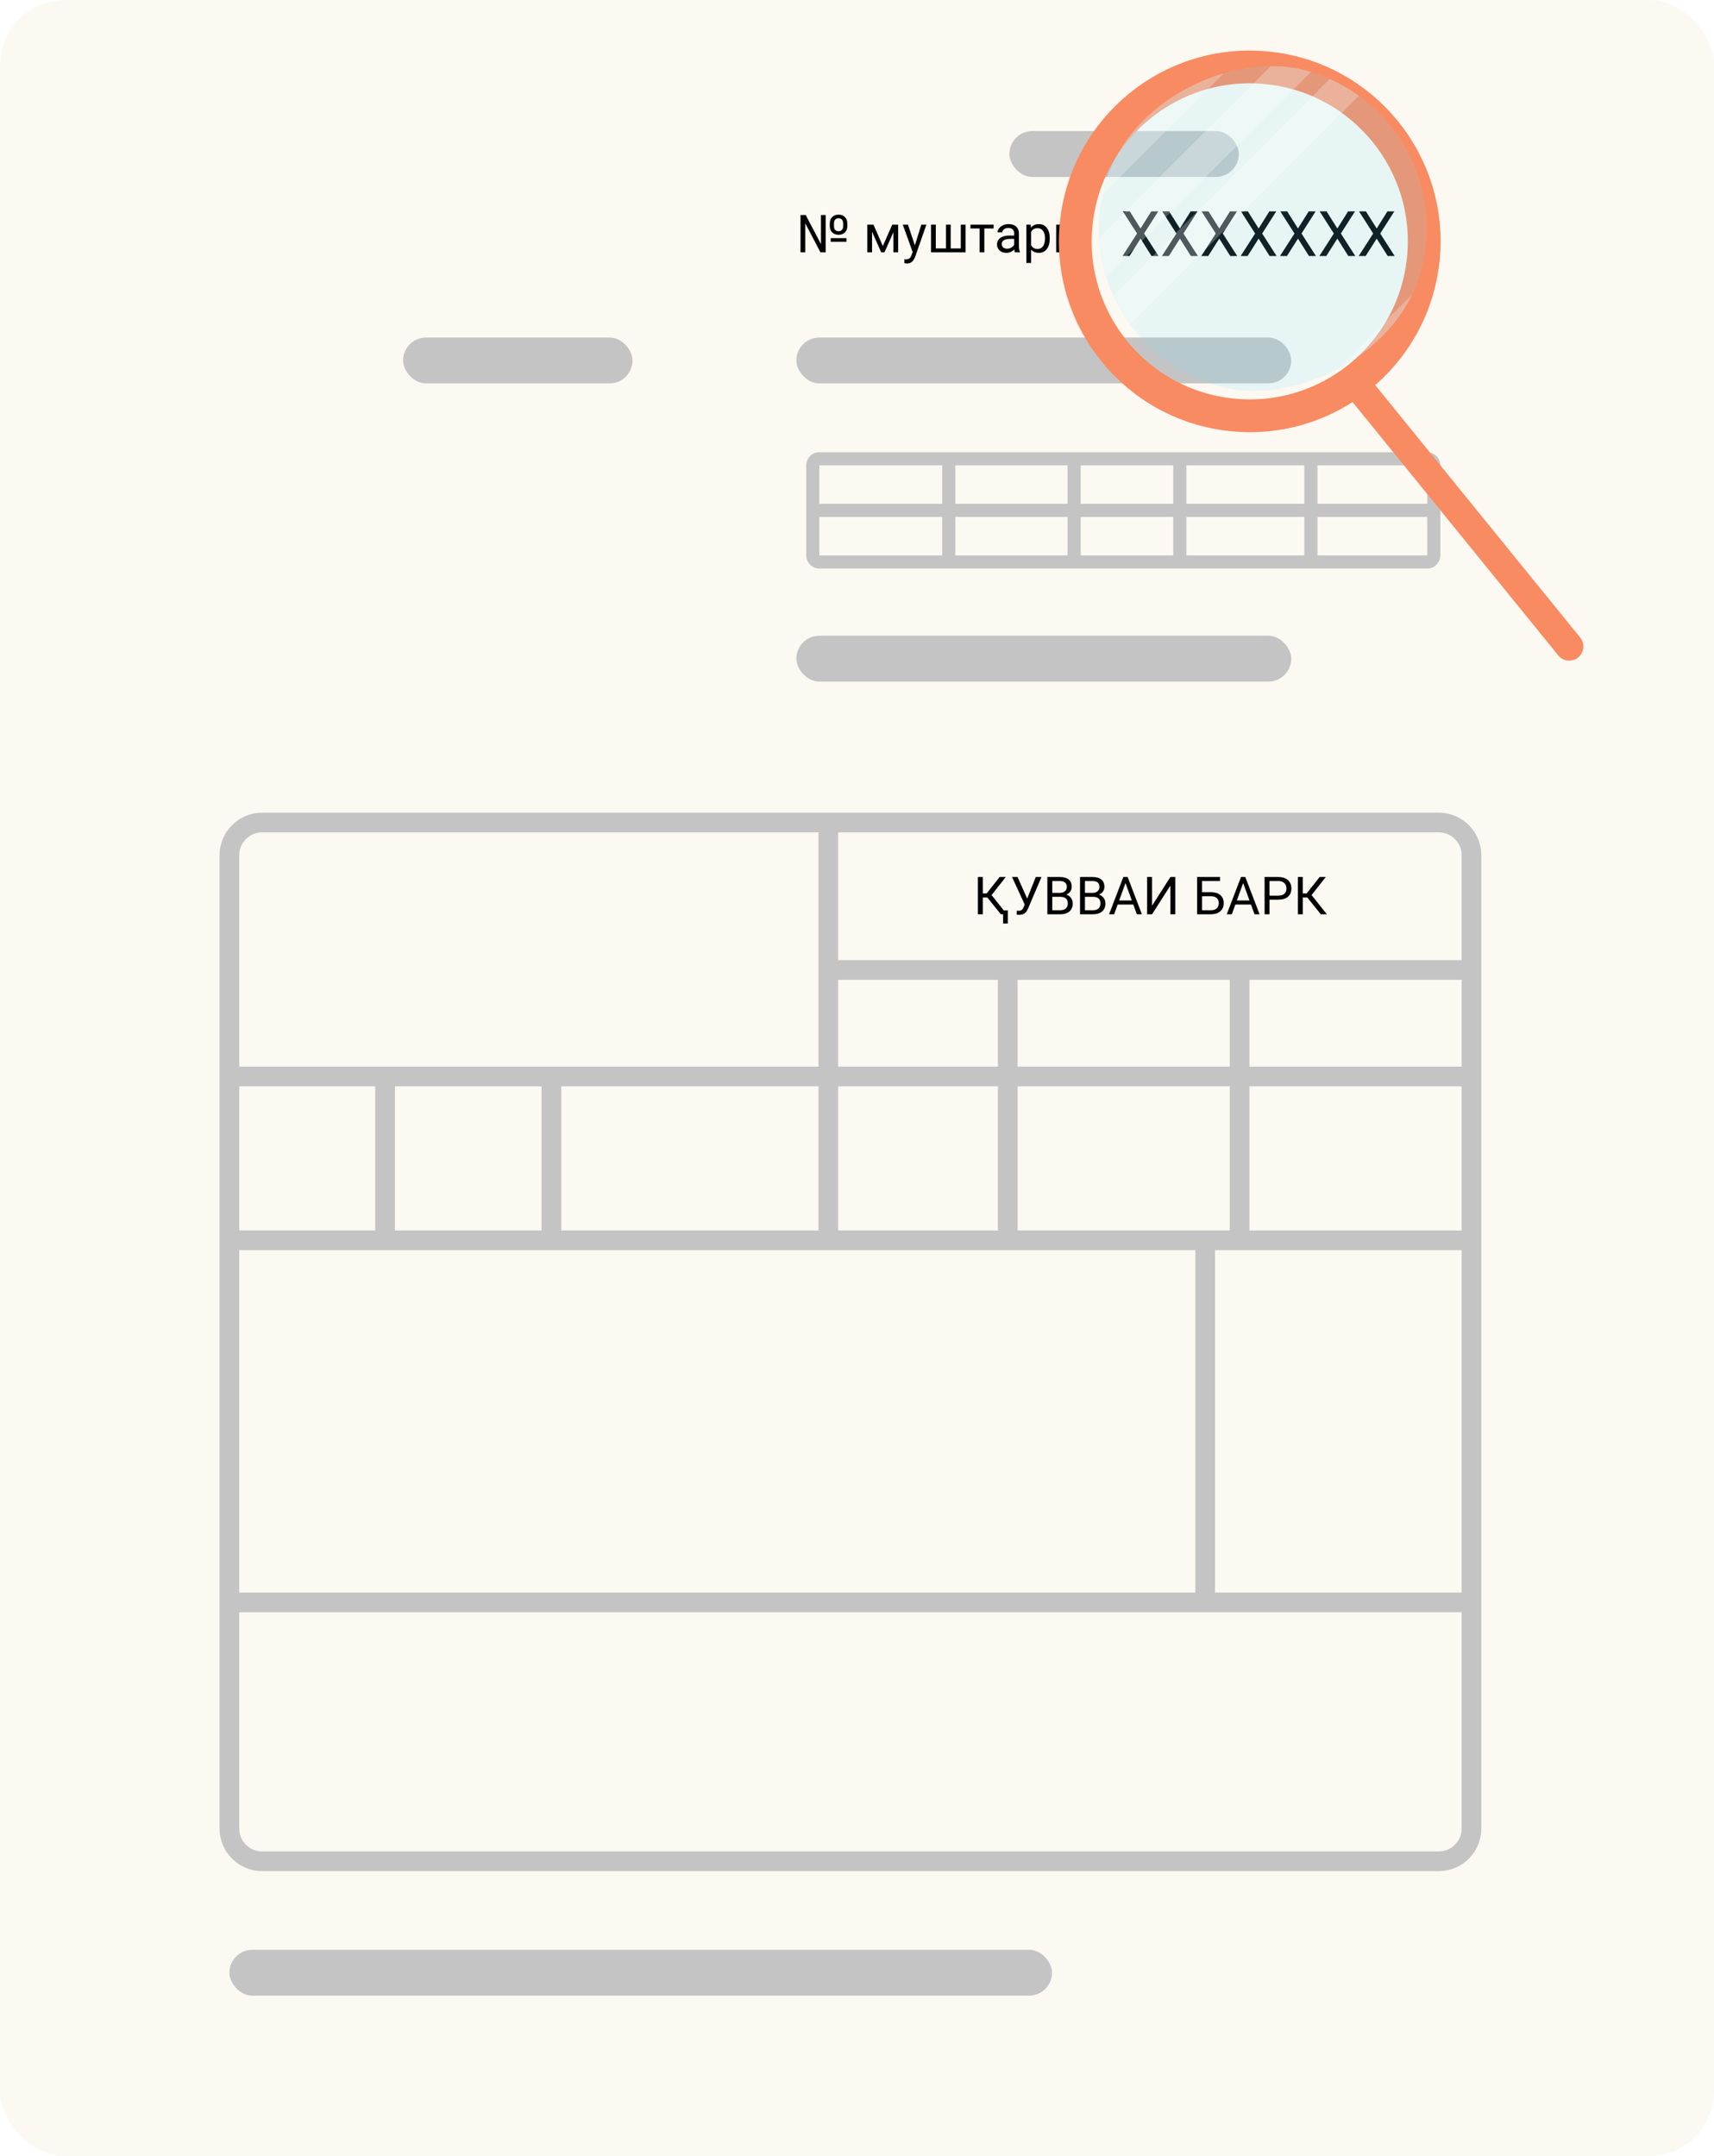 <svg width="523" height="658" viewBox="0 0 523 658" fill="none" xmlns="http://www.w3.org/2000/svg">
<g clip-path="url(#clip0_2013_740)">
<rect width="523" height="658" rx="20" fill="#FCF8F2"/>
<rect x="308" y="40" width="70" height="14" rx="7" fill="#C4C4C4"/>
<rect x="123" y="103" width="70" height="14" rx="7" fill="#C4C4C4"/>
<rect x="243" y="103" width="151" height="14" rx="7" fill="#C4C4C4"/>
<rect x="243" y="194" width="151" height="14" rx="7" fill="#C4C4C4"/>
<rect x="70" y="595" width="251" height="14" rx="7" fill="#C4C4C4"/>
<path d="M248 155.75V142C248 140.895 248.895 140 250 140H289.5M248 155.75V169.5C248 170.605 248.895 171.5 250 171.5H289.5M248 155.75H289.5M437.5 155.75V169.5C437.5 170.605 436.605 171.5 435.5 171.5H400M437.5 155.75V142C437.5 140.895 436.605 140 435.5 140H400M437.5 155.75H400M360 155.75H400M360 155.75H327.75M360 155.75V140M360 155.75V171.5M400 155.75V171.5M400 155.75V140M327.75 155.75H289.5M327.75 155.75V140M327.75 155.75V171.5M289.5 155.75V140M289.5 155.75V171.5M400 171.5H360M400 140H360M360 140H327.75M360 171.5H327.75M327.75 140H289.5M327.75 171.5H289.5" stroke="#C4C4C4" stroke-width="4"/>
<path d="M449 378.5V489M449 378.5V328.5M449 378.5H378.25M367.75 378.5V489M367.75 378.5H307.5M367.75 378.5H378.25M449 328.5H168.25M449 328.5V296M70 328.5V261C70 255.477 74.477 251 80 251H219H252.75M70 328.5H117.5M70 328.5V378.5M117.5 328.5V378.5M117.5 328.5H168.25M117.5 378.5H70M117.5 378.5H168.25M70 378.5V489M168.25 378.5H219H252.75M168.25 378.5V328.5M70 489V558C70 563.523 74.477 568 80 568H439C444.523 568 449 563.523 449 558V489M70 489H367.75M449 489H367.75M252.75 251H286.5H367.75H439C444.523 251 449 255.477 449 261V296M252.75 251V296M252.75 378.5H286.5H307.5M252.75 378.5V296M252.75 296H307.5M449 296H378.25M307.5 296V378.5M307.5 296H378.25M378.25 296V378.5" stroke="#C4C4C4" stroke-width="6"/>
<path d="M301.273 273.891H299.891V279H298.391V267.625H299.891V272.641H301.062L305.039 267.625H306.906L302.562 273.141L307.227 279H305.391L301.273 273.891ZM307.531 281.82H306.078V277.82H307.531V281.82ZM313.43 274.227L316.047 267.625H317.789L313.766 277.102C313.495 277.706 313.242 278.135 313.008 278.391C312.773 278.641 312.497 278.833 312.18 278.969C311.867 279.099 311.474 279.164 311 279.164C310.589 279.164 310.326 279.141 310.211 279.094L310.258 277.906L310.969 277.938C311.516 277.938 311.922 277.674 312.188 277.148L312.383 276.742L312.68 276.047L308.805 267.625H310.484L313.43 274.227ZM319.586 279V267.625H323.305C324.539 267.625 325.466 267.88 326.086 268.391C326.711 268.901 327.023 269.656 327.023 270.656C327.023 271.188 326.872 271.659 326.57 272.07C326.268 272.477 325.857 272.792 325.336 273.016C325.951 273.188 326.435 273.516 326.789 274C327.148 274.479 327.328 275.052 327.328 275.719C327.328 276.74 326.997 277.542 326.336 278.125C325.674 278.708 324.74 279 323.531 279H319.586ZM321.086 273.68V277.773H323.562C324.26 277.773 324.81 277.594 325.211 277.234C325.617 276.87 325.82 276.37 325.82 275.734C325.82 274.365 325.076 273.68 323.586 273.68H321.086ZM321.086 272.477H323.352C324.008 272.477 324.531 272.312 324.922 271.984C325.318 271.656 325.516 271.211 325.516 270.648C325.516 270.023 325.333 269.57 324.969 269.289C324.604 269.003 324.049 268.859 323.305 268.859H321.086V272.477ZM329.555 279V267.625H333.273C334.508 267.625 335.435 267.88 336.055 268.391C336.68 268.901 336.992 269.656 336.992 270.656C336.992 271.188 336.841 271.659 336.539 272.07C336.237 272.477 335.826 272.792 335.305 273.016C335.919 273.188 336.404 273.516 336.758 274C337.117 274.479 337.297 275.052 337.297 275.719C337.297 276.74 336.966 277.542 336.305 278.125C335.643 278.708 334.708 279 333.5 279H329.555ZM331.055 273.68V277.773H333.531C334.229 277.773 334.779 277.594 335.18 277.234C335.586 276.87 335.789 276.37 335.789 275.734C335.789 274.365 335.044 273.68 333.555 273.68H331.055ZM331.055 272.477H333.32C333.977 272.477 334.5 272.312 334.891 271.984C335.286 271.656 335.484 271.211 335.484 270.648C335.484 270.023 335.302 269.57 334.938 269.289C334.573 269.003 334.018 268.859 333.273 268.859H331.055V272.477ZM345.805 276.031H341.039L339.969 279H338.422L342.766 267.625H344.078L348.43 279H346.891L345.805 276.031ZM341.492 274.797H345.359L343.422 269.477L341.492 274.797ZM357.133 267.625H358.633V279H357.133V270.234L351.531 279H350.023V267.625H351.531V276.391L357.133 267.625ZM372.273 268.859H366.789V272.266H369.617C370.805 272.281 371.732 272.586 372.398 273.18C373.065 273.773 373.398 274.581 373.398 275.602C373.398 276.628 373.062 277.445 372.391 278.055C371.719 278.664 370.802 278.979 369.641 279H365.281V267.625H372.273V268.859ZM366.789 273.5V277.773H369.531C370.276 277.773 370.854 277.576 371.266 277.18C371.682 276.784 371.891 276.253 371.891 275.586C371.891 274.945 371.69 274.44 371.289 274.07C370.893 273.701 370.328 273.51 369.594 273.5H366.789ZM381.711 276.031H376.945L375.875 279H374.328L378.672 267.625H379.984L384.336 279H382.797L381.711 276.031ZM377.398 274.797H381.266L379.328 269.477L377.398 274.797ZM387.367 274.547V279H385.867V267.625H390.062C391.307 267.625 392.281 267.943 392.984 268.578C393.693 269.214 394.047 270.055 394.047 271.102C394.047 272.206 393.701 273.057 393.008 273.656C392.32 274.25 391.333 274.547 390.047 274.547H387.367ZM387.367 273.32H390.062C390.865 273.32 391.479 273.133 391.906 272.758C392.333 272.378 392.547 271.831 392.547 271.117C392.547 270.44 392.333 269.898 391.906 269.492C391.479 269.086 390.893 268.875 390.148 268.859H387.367V273.32ZM398.914 273.891H397.531V279H396.031V267.625H397.531V272.641H398.703L402.68 267.625H404.547L400.203 273.141L404.867 279H403.031L398.914 273.891Z" fill="black"/>
<path d="M258.281 73.781H253.477V72.672H258.281V73.781ZM253.195 68.195C253.195 67.388 253.438 66.737 253.922 66.242C254.406 65.747 255.055 65.5 255.867 65.5C256.68 65.5 257.328 65.745 257.812 66.234C258.302 66.719 258.547 67.385 258.547 68.234V68.961C258.547 69.779 258.305 70.43 257.82 70.914C257.341 71.398 256.695 71.641 255.883 71.641C255.06 71.641 254.406 71.398 253.922 70.914C253.438 70.424 253.195 69.76 253.195 68.922V68.195ZM254.469 68.961C254.469 69.471 254.591 69.867 254.836 70.148C255.086 70.424 255.435 70.562 255.883 70.562C256.32 70.562 256.659 70.424 256.898 70.148C257.143 69.872 257.268 69.484 257.273 68.984V68.195C257.273 67.69 257.148 67.299 256.898 67.023C256.654 66.742 256.31 66.602 255.867 66.602C255.43 66.602 255.086 66.742 254.836 67.023C254.591 67.299 254.469 67.695 254.469 68.211V68.961ZM251.938 77H250.344L245.711 68.141V77H244.266V65.625H245.852L250.508 74.508V65.625H251.938V77ZM269.383 75.086L272.258 68.547H274.062V77H272.617V70.852L269.883 77H268.883L266.094 70.719V77H264.648V68.547H266.523L269.383 75.086ZM279.156 74.883L281.125 68.547H282.672L279.273 78.305C278.747 79.711 277.911 80.414 276.766 80.414L276.492 80.391L275.953 80.289V79.117L276.344 79.148C276.833 79.148 277.214 79.049 277.484 78.852C277.76 78.654 277.987 78.292 278.164 77.766L278.484 76.906L275.469 68.547H277.047L279.156 74.883ZM285.547 68.547V75.82H288.641V68.547H290.086V75.82H293.172V68.547H294.625V77H284.094V68.547H285.547ZM303.188 69.719H300.352V77H298.906V69.719H296.125V68.547H303.188V69.719ZM309.688 77C309.604 76.833 309.536 76.537 309.484 76.109C308.812 76.807 308.01 77.156 307.078 77.156C306.245 77.156 305.56 76.922 305.023 76.453C304.492 75.979 304.227 75.38 304.227 74.656C304.227 73.776 304.56 73.094 305.227 72.609C305.898 72.12 306.841 71.875 308.055 71.875H309.461V71.211C309.461 70.706 309.31 70.305 309.008 70.008C308.706 69.706 308.26 69.555 307.672 69.555C307.156 69.555 306.724 69.685 306.375 69.945C306.026 70.206 305.852 70.521 305.852 70.891H304.398C304.398 70.469 304.547 70.062 304.844 69.672C305.146 69.276 305.552 68.963 306.062 68.734C306.578 68.505 307.143 68.391 307.758 68.391C308.732 68.391 309.495 68.635 310.047 69.125C310.599 69.609 310.885 70.279 310.906 71.133V75.023C310.906 75.799 311.005 76.417 311.203 76.875V77H309.688ZM307.289 75.898C307.742 75.898 308.172 75.781 308.578 75.547C308.984 75.312 309.279 75.008 309.461 74.633V72.898H308.328C306.557 72.898 305.672 73.417 305.672 74.453C305.672 74.906 305.823 75.26 306.125 75.516C306.427 75.771 306.815 75.898 307.289 75.898ZM320.312 72.867C320.312 74.154 320.018 75.19 319.43 75.977C318.841 76.763 318.044 77.156 317.039 77.156C316.013 77.156 315.206 76.831 314.617 76.18V80.25H313.172V68.547H314.492L314.562 69.484C315.151 68.755 315.969 68.391 317.016 68.391C318.031 68.391 318.833 68.773 319.422 69.539C320.016 70.305 320.312 71.37 320.312 72.734V72.867ZM318.867 72.703C318.867 71.75 318.664 70.997 318.258 70.445C317.852 69.893 317.294 69.617 316.586 69.617C315.711 69.617 315.055 70.005 314.617 70.781V74.82C315.049 75.591 315.711 75.977 316.602 75.977C317.294 75.977 317.844 75.703 318.25 75.156C318.661 74.604 318.867 73.787 318.867 72.703ZM327.625 68.547H329.07V77H327.625V70.836L323.727 77H322.281V68.547H323.727V74.719L327.625 68.547Z" fill="black"/>
<path d="M348.023 69.728L351.288 64.509L353.401 64.509L349.099 71.262L353.504 78.127L351.372 78.127L348.023 72.814L344.656 78.127L342.533 78.127L346.948 71.262L342.636 64.509L344.74 64.509L348.023 69.728ZM360.033 69.728L363.297 64.509L365.411 64.509L361.108 71.262L365.513 78.127L363.381 78.127L360.033 72.814L356.665 78.127L354.542 78.127L358.957 71.262L354.645 64.509L356.75 64.509L360.033 69.728ZM372.042 69.728L375.306 64.509L377.42 64.509L373.117 71.262L377.523 78.127L375.39 78.127L372.042 72.814L368.675 78.127L366.552 78.127L370.966 71.262L366.654 64.509L368.759 64.509L372.042 69.728ZM384.051 69.728L387.315 64.509L389.429 64.509L385.127 71.262L389.532 78.127L387.399 78.127L384.051 72.814L380.684 78.127L378.561 78.127L382.975 71.262L378.664 64.509L380.768 64.509L384.051 69.728ZM396.06 69.728L399.324 64.509L401.438 64.509L397.136 71.262L401.541 78.127L399.409 78.127L396.06 72.814L392.693 78.127L390.57 78.127L394.985 71.262L390.673 64.509L392.777 64.509L396.06 69.728ZM408.07 69.728L411.334 64.509L413.448 64.509L409.145 71.262L413.55 78.127L411.418 78.127L408.07 72.814L404.702 78.127L402.579 78.127L406.994 71.262L402.682 64.509L404.787 64.509L408.07 69.728ZM420.079 69.728L423.343 64.509L425.457 64.509L421.154 71.262L425.56 78.127L423.427 78.127L420.079 72.814L416.712 78.127L414.589 78.127L419.003 71.262L414.691 64.509L416.796 64.509L420.079 69.728Z" fill="black"/>
<g filter="url(#filter0_d_2013_740)">
<circle cx="385.342" cy="69.656" r="53.226" transform="rotate(5.928 385.342 69.656)" stroke="#F88B61" stroke-width="10"/>
</g>
<g filter="url(#filter1_d_2013_740)">
<path d="M416.699 118.676L423.396 113.239L486.181 190.573C487.683 192.423 487.401 195.139 485.551 196.64V196.64C483.702 198.142 480.986 197.86 479.484 196.01L416.699 118.676Z" fill="#F88B61"/>
</g>
<g clip-path="url(#clip1_2013_740)">
<circle cx="385.303" cy="69.702" r="49.99" transform="rotate(-75 385.303 69.702)" fill="#75E6FF" fill-opacity="0.15"/>
<g style="mix-blend-mode:overlay" opacity="0.25">
<rect x="398.008" y="122.789" width="86.726" height="10" transform="rotate(-45 398.008 122.789)" fill="white"/>
</g>
<g style="mix-blend-mode:overlay" opacity="0.25">
<rect x="282.449" y="82.674" width="188.015" height="21.679" transform="rotate(-45 282.449 82.674)" fill="white"/>
</g>
<g style="mix-blend-mode:overlay" opacity="0.25">
<rect x="316.293" y="91.609" width="188.015" height="9.939" transform="rotate(-45 316.293 91.609)" fill="white"/>
</g>
<g style="mix-blend-mode:overlay" opacity="0.25">
<rect x="323.812" y="106.047" width="188.015" height="9.939" transform="rotate(-45 323.812 106.047)" fill="white"/>
</g>
</g>
</g>
<defs>
<filter id="filter0_d_2013_740" x="318.113" y="10.426" width="126.461" height="126.461" filterUnits="userSpaceOnUse" color-interpolation-filters="sRGB">
<feFlood flood-opacity="0" result="BackgroundImageFix"/>
<feColorMatrix in="SourceAlpha" type="matrix" values="0 0 0 0 0 0 0 0 0 0 0 0 0 0 0 0 0 0 127 0" result="hardAlpha"/>
<feOffset dx="-4" dy="4"/>
<feGaussianBlur stdDeviation="2.5"/>
<feColorMatrix type="matrix" values="0 0 0 0 0 0 0 0 0 0 0 0 0 0 0 0 0 0 0.4 0"/>
<feBlend mode="normal" in2="BackgroundImageFix" result="effect1_dropShadow_2013_740"/>
<feBlend mode="normal" in="SourceGraphic" in2="effect1_dropShadow_2013_740" result="shape"/>
</filter>
<filter id="filter1_d_2013_740" x="407.699" y="112.238" width="80.445" height="94.367" filterUnits="userSpaceOnUse" color-interpolation-filters="sRGB">
<feFlood flood-opacity="0" result="BackgroundImageFix"/>
<feColorMatrix in="SourceAlpha" type="matrix" values="0 0 0 0 0 0 0 0 0 0 0 0 0 0 0 0 0 0 127 0" result="hardAlpha"/>
<feOffset dx="-4" dy="4"/>
<feGaussianBlur stdDeviation="2.5"/>
<feColorMatrix type="matrix" values="0 0 0 0 0 0 0 0 0 0 0 0 0 0 0 0 0 0 0.4 0"/>
<feBlend mode="normal" in2="BackgroundImageFix" result="effect1_dropShadow_2013_740"/>
<feBlend mode="normal" in="SourceGraphic" in2="effect1_dropShadow_2013_740" result="shape"/>
</filter>
<clipPath id="clip0_2013_740">
<rect width="523" height="658" rx="20" fill="white"/>
</clipPath>
<clipPath id="clip1_2013_740">
<rect x="324.078" y="105.051" width="99.98" height="99.98" rx="49.99" transform="rotate(-75 324.078 105.051)" fill="white"/>
</clipPath>
</defs>
</svg>
